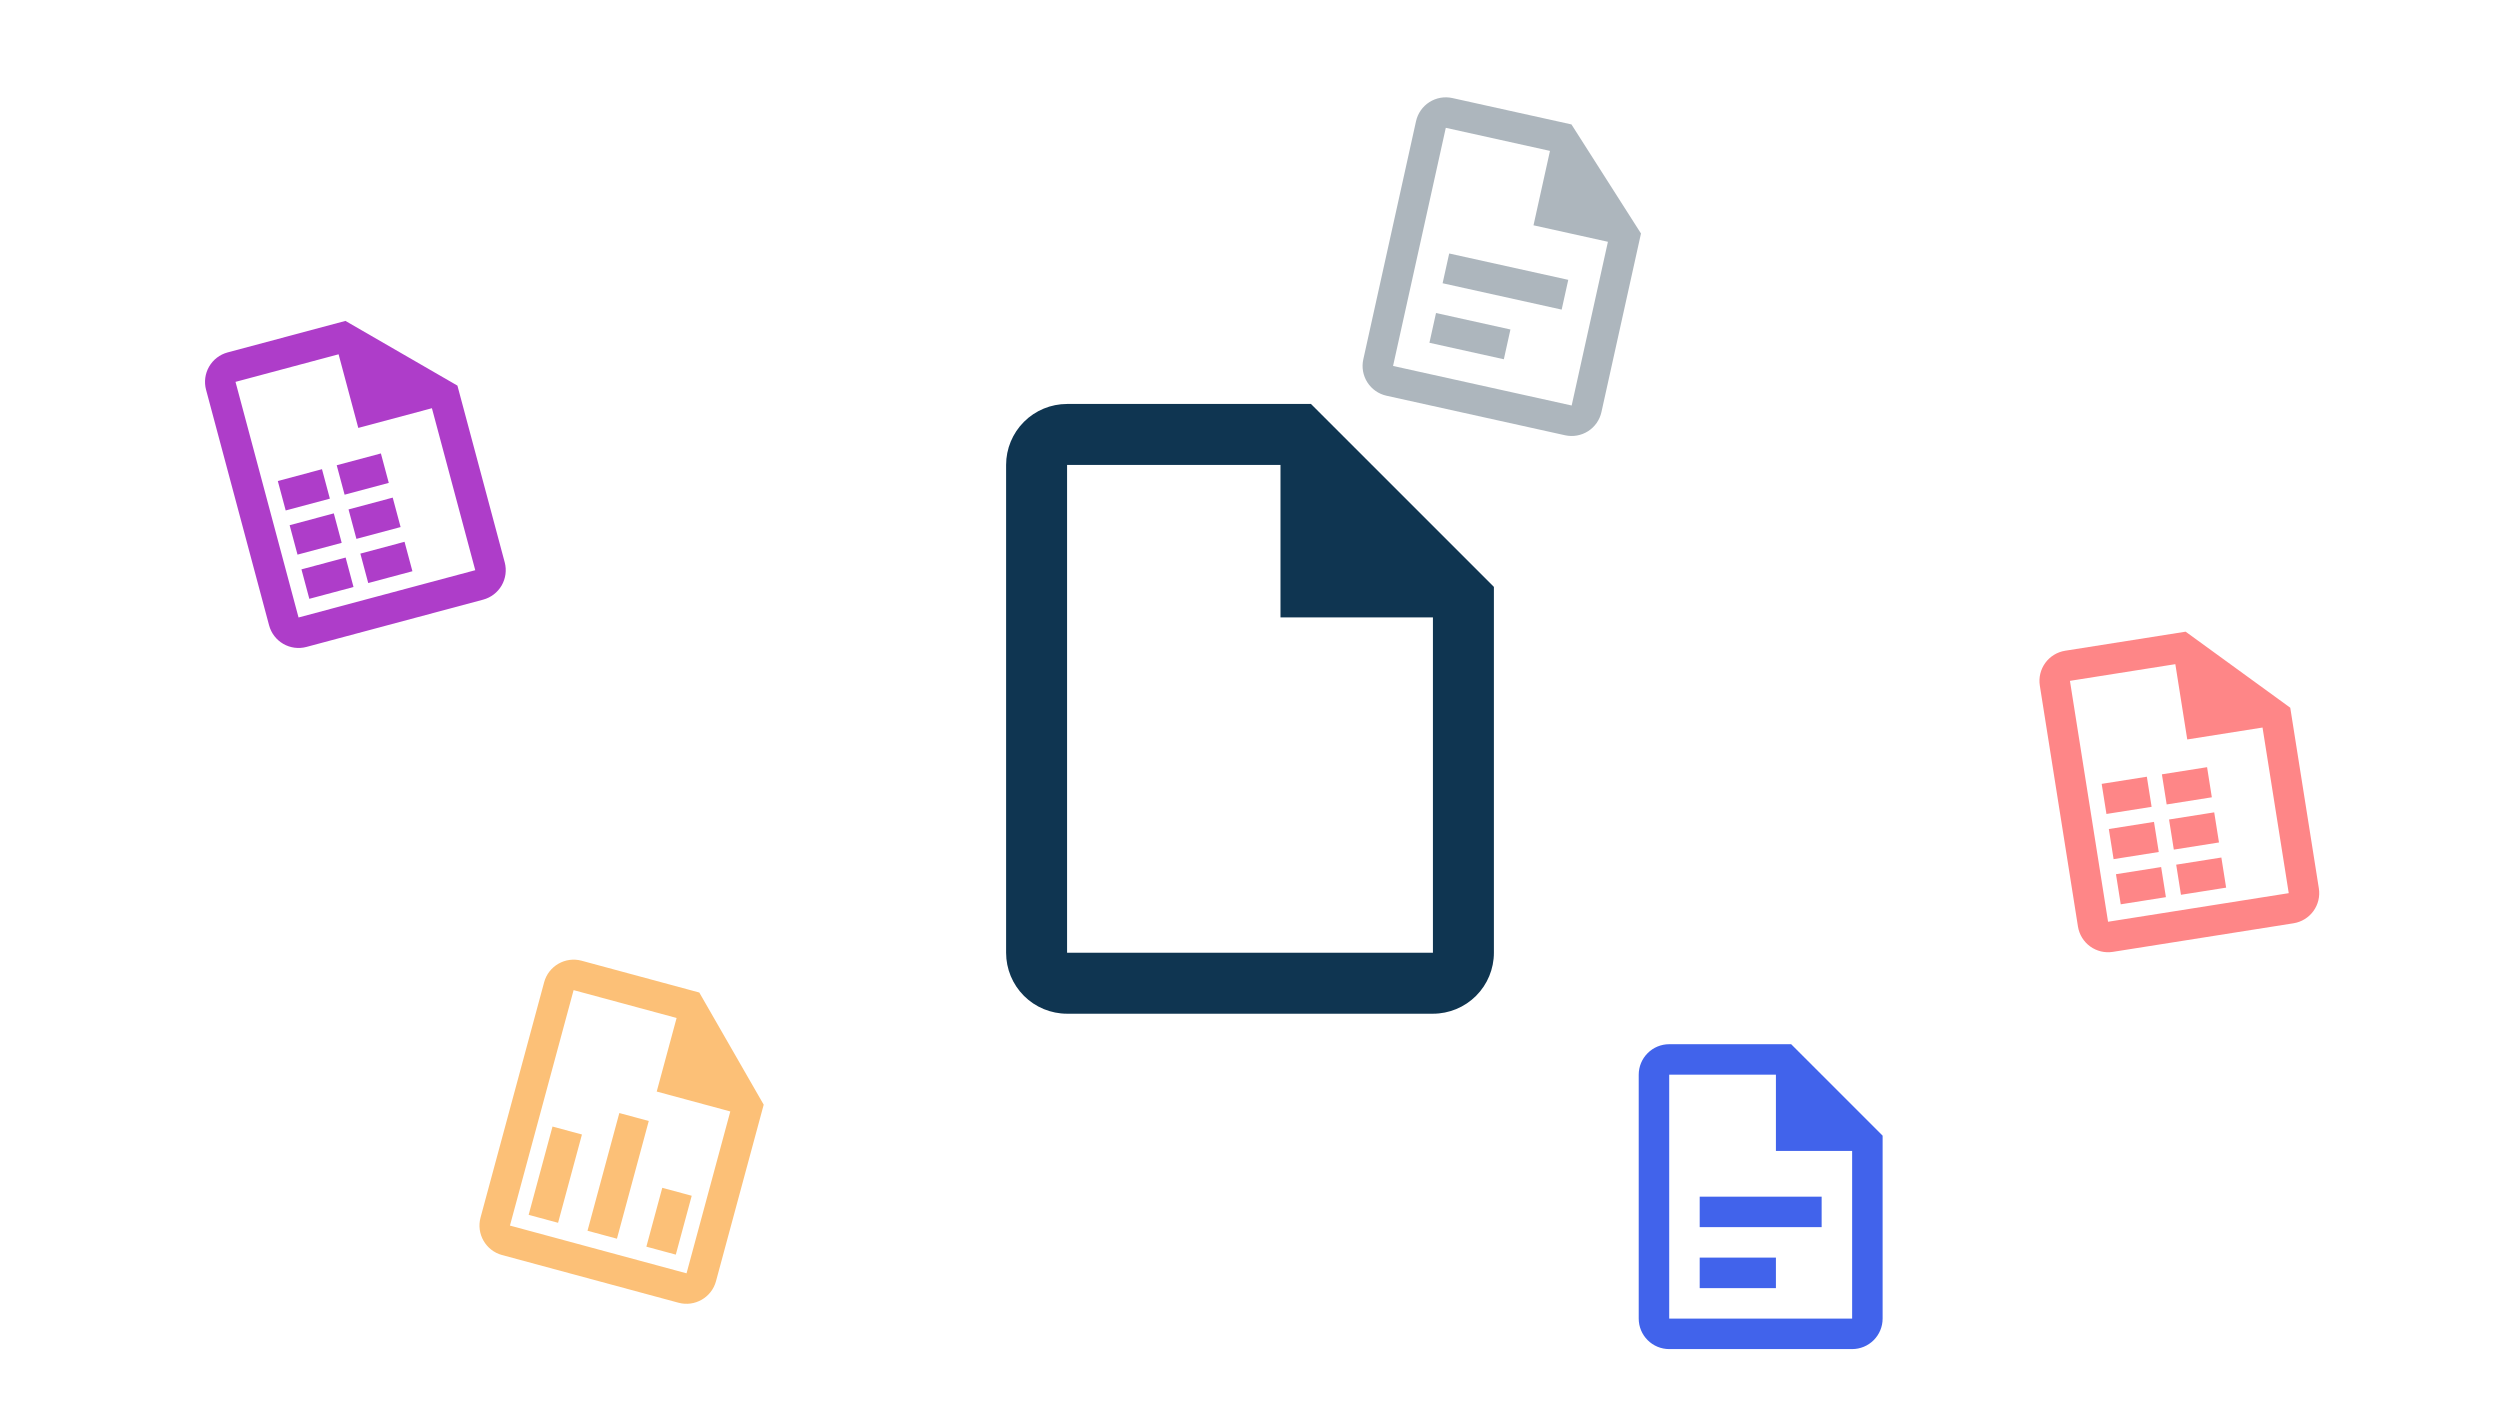 <svg width="328" height="185" viewBox="0 0 328 185" fill="none" xmlns="http://www.w3.org/2000/svg">
<rect width="328" height="185" fill="white"/>
<rect width="328" height="185" fill="white"/>
<path d="M219 137C217.939 137 216.922 137.421 216.172 138.172C215.421 138.922 215 139.939 215 141V173C215 174.061 215.421 175.078 216.172 175.828C216.922 176.579 217.939 177 219 177H243C244.061 177 245.078 176.579 245.828 175.828C246.579 175.078 247 174.061 247 173V149L235 137H219ZM219 141H233V151H243V173H219V141ZM223 157V161H239V157H223ZM223 165V169H233V165H223Z" fill="#4163EB"/>
<path d="M140 53C137.878 53 135.843 53.843 134.343 55.343C132.843 56.843 132 58.878 132 61V125C132 127.122 132.843 129.157 134.343 130.657C135.843 132.157 137.878 133 140 133H188C190.122 133 192.157 132.157 193.657 130.657C195.157 129.157 196 127.122 196 125V77L172 53H140ZM140 61H168V81H188V125H140V61Z" fill="#0F3551"/>
<path d="M190.553 12.865C189.517 12.635 188.433 12.827 187.538 13.397C186.644 13.967 186.012 14.87 185.783 15.905L178.865 47.149C178.635 48.184 178.827 49.269 179.397 50.163C179.967 51.058 180.87 51.69 181.905 51.919L205.338 57.107C206.374 57.337 207.458 57.145 208.353 56.575C209.247 56.005 209.879 55.102 210.108 54.067L215.297 30.634L206.175 16.324L190.553 12.865ZM189.688 16.77L203.357 19.797L201.195 29.56L210.959 31.722L206.203 53.202L182.77 48.013L189.688 16.77ZM190.135 33.257L189.27 37.162L204.891 40.621L205.756 36.715L190.135 33.257ZM188.405 41.067L187.54 44.973L197.304 47.135L198.169 43.229L188.405 41.067Z" fill="#ADB6BD"/>
<path d="M286.754 82.876L270.951 85.376C269.903 85.542 268.964 86.118 268.34 86.976C267.717 87.834 267.459 88.905 267.625 89.953L272.627 121.559C272.793 122.607 273.368 123.546 274.226 124.17C275.084 124.793 276.155 125.051 277.203 124.885L300.908 121.134C301.956 120.968 302.895 120.392 303.519 119.534C304.142 118.676 304.399 117.605 304.234 116.558L300.482 92.853L286.754 82.876ZM300.283 117.183L276.578 120.934L271.576 89.327L285.404 87.139L286.967 97.016L296.844 95.453L300.283 117.183ZM282.291 105.856L276.365 106.793L275.74 102.843L281.666 101.905L282.291 105.856ZM290.193 104.605L284.267 105.543L283.641 101.592L289.568 100.654L290.193 104.605ZM283.229 111.782L277.303 112.72L276.678 108.769L282.604 107.831L283.229 111.782ZM291.131 110.531L285.204 111.469L284.579 107.518L290.505 106.581L291.131 110.531ZM284.167 117.708L278.241 118.646L277.615 114.695L283.542 113.757L284.167 117.708ZM292.068 116.458L286.142 117.396L285.517 113.445L291.443 112.507L292.068 116.458Z" fill="#FE8687"/>
<path d="M45.32 42.102L29.864 46.237C28.839 46.511 27.965 47.182 27.435 48.1C26.904 49.019 26.76 50.111 27.034 51.135L35.305 82.048C35.58 83.073 36.25 83.947 37.168 84.477C38.087 85.008 39.178 85.152 40.203 84.878L63.388 78.674C64.412 78.4 65.286 77.73 65.817 76.812C66.348 75.893 66.492 74.801 66.218 73.776L60.014 50.592L45.32 42.102ZM62.354 74.81L39.169 81.014L30.898 50.101L44.422 46.483L47.007 56.143L56.667 53.558L62.354 74.81ZM43.279 65.422L37.483 66.973L36.449 63.109L42.245 61.558L43.279 65.422ZM51.007 63.354L45.211 64.905L44.177 61.041L49.973 59.49L51.007 63.354ZM44.83 71.218L39.033 72.769L38 68.905L43.796 67.354L44.83 71.218ZM52.558 69.15L46.762 70.701L45.728 66.837L51.524 65.286L52.558 69.15ZM46.38 77.014L40.584 78.565L39.55 74.701L45.347 73.15L46.38 77.014ZM54.109 74.946L48.312 76.497L47.279 72.633L53.075 71.082L54.109 74.946Z" fill="#AE3DC9"/>
<path d="M91.746 130.219L76.3 126.044C74.176 125.47 71.969 126.738 71.395 128.861L63.044 159.753C62.47 161.876 63.738 164.084 65.861 164.658L89.03 170.921C91.153 171.495 93.361 170.227 93.935 168.103L100.198 144.935L91.746 130.219ZM90.074 167.06L66.905 160.796L75.256 129.905L88.771 133.559L86.161 143.212L95.815 145.822L90.074 167.06ZM76.351 148.847L73.219 160.431L69.358 159.388L72.489 147.803L76.351 148.847ZM86.891 155.84L84.803 163.563L88.665 164.607L90.753 156.884L86.891 155.84ZM81.256 146.03L77.081 161.475L80.942 162.519L85.118 147.074L81.256 146.03Z" fill="#FCC077"/>
</svg>

